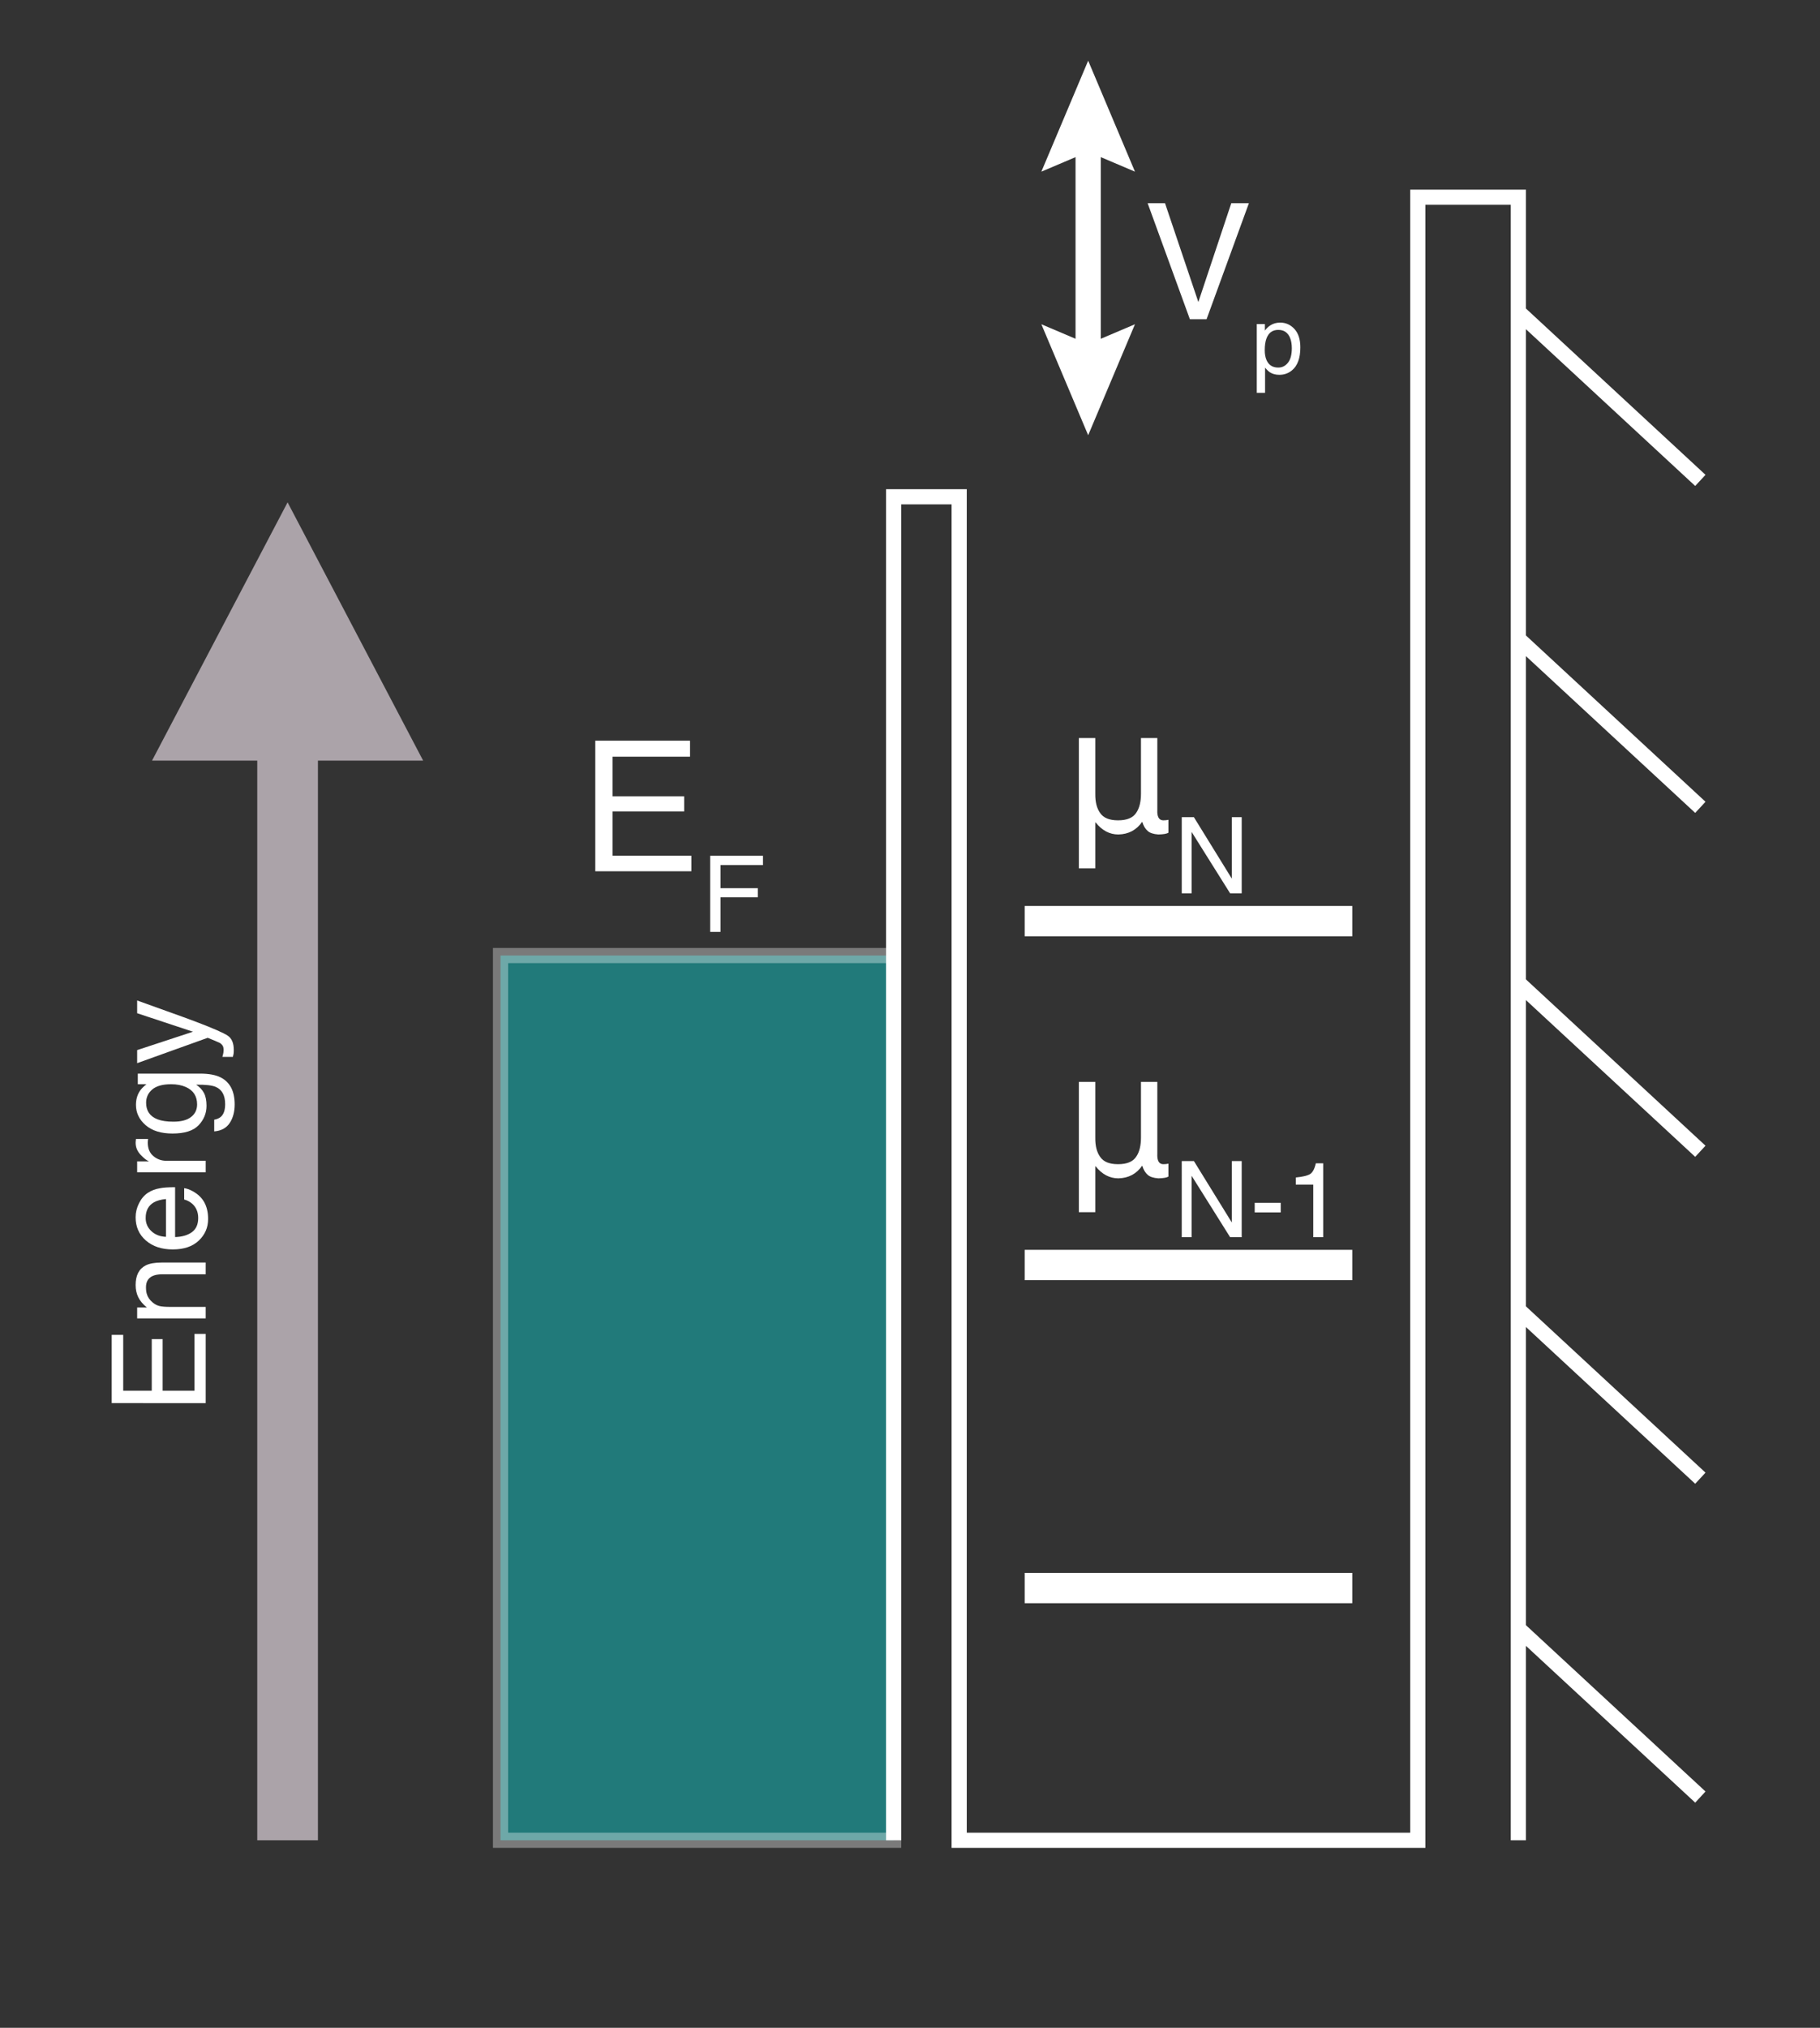 <?xml version="1.0" encoding="utf-8"?>
<!-- Generator: Adobe Illustrator 15.0.0, SVG Export Plug-In . SVG Version: 6.00 Build 0)  -->
<!DOCTYPE svg PUBLIC "-//W3C//DTD SVG 1.1//EN" "http://www.w3.org/Graphics/SVG/1.1/DTD/svg11.dtd">
<svg version="1.1" id="gate_x5F_blockade_x5F_labels"
	 xmlns="http://www.w3.org/2000/svg" xmlns:xlink="http://www.w3.org/1999/xlink" x="0px" y="0px" width="360px" height="401px"
	 viewBox="0 0 360 401" enable-background="new 0 0 360 401" xml:space="preserve">
<rect x="0" y="0" width="360" height="401" fill="#333333" stroke="none"/>
<g>
	<line fill="none" x1="215.243" y1="86.067" x2="215.243" y2="12"/>
	<g>
		<line fill="none" stroke="#FFFFFF" stroke-width="5" stroke-miterlimit="10" x1="215.243" y1="71.143" x2="215.243" y2="26.924"/>
		<g>
			<polygon fill="#FFFFFF" points="224.5,64.121 215.243,68.054 205.984,64.121 215.243,86.067 			"/>
		</g>
		<g>
			<polygon fill="#FFFFFF" points="224.5,33.946 215.243,30.013 205.984,33.946 215.243,12 			"/>
		</g>
	</g>
</g>
<g enable-background="new    ">
</g>
<g enable-background="new    ">
	<path fill="#FFFFFF" d="M230.441,40.18l6.594,19.547l6.516-19.547h3.484l-8.375,22.953h-3.297l-8.359-22.953H230.441z"/>
	<path fill="#FFFFFF" d="M248.594,64.079h1.603v1.293c0.329-0.443,0.688-0.787,1.078-1.029c0.554-0.365,1.205-0.547,1.954-0.547
		c1.108,0,2.049,0.424,2.822,1.271s1.16,2.057,1.16,3.63c0,2.126-0.558,3.644-1.674,4.555c-0.707,0.577-1.53,0.866-2.469,0.866
		c-0.738,0-1.356-0.161-1.856-0.483c-0.293-0.182-0.619-0.495-0.979-0.938v4.983h-1.64V64.079z M254.763,71.726
		c0.509-0.641,0.763-1.599,0.763-2.874c0-0.777-0.112-1.445-0.338-2.004c-0.427-1.075-1.207-1.612-2.34-1.612
		c-1.14,0-1.92,0.568-2.34,1.704c-0.226,0.607-0.339,1.378-0.339,2.313c0,0.753,0.113,1.394,0.339,1.922
		c0.426,1.008,1.206,1.512,2.34,1.512C253.615,72.687,254.254,72.367,254.763,71.726z"/>
</g>
<g enable-background="new    ">
	<path fill="#FFFFFF" d="M213.4,145.946h3.252v11.021c-0.023,1.629,0.299,2.9,0.967,3.814c0.645,0.961,1.822,1.441,3.533,1.441
		c1.746,0,2.941-0.492,3.586-1.477c0.633-0.914,0.949-2.174,0.949-3.779v-11.021h3.234v14.186c-0.07,1.395,0.328,2.092,1.195,2.092
		c0.328,0,0.662-0.035,1.002-0.105v2.549c-0.316,0.211-0.979,0.328-1.986,0.352c-0.984-0.07-1.693-0.305-2.127-0.703
		c-0.457-0.387-0.814-0.99-1.072-1.811c-1.125,1.629-2.695,2.467-4.711,2.514c-1.734,0-3.234-0.791-4.5-2.373h-0.07v9.07H213.4
		V145.946z"/>
</g>
<g enable-background="new    ">
	<path fill="#FFFFFF" d="M233.754,161.601h2.402l7.508,12.163v-12.163h1.947v15.054h-2.291l-7.619-12.148v12.148h-1.947V161.601z"/>
</g>
<g enable-background="new    ">
	<path fill="#FFFFFF" d="M213.4,213.945h3.252v11.021c-0.023,1.629,0.299,2.9,0.967,3.814c0.645,0.961,1.822,1.441,3.533,1.441
		c1.746,0,2.941-0.492,3.586-1.477c0.633-0.914,0.949-2.174,0.949-3.779v-11.021h3.234v14.186c-0.07,1.395,0.328,2.092,1.195,2.092
		c0.328,0,0.662-0.035,1.002-0.105v2.549c-0.316,0.211-0.979,0.328-1.986,0.352c-0.984-0.07-1.693-0.305-2.127-0.703
		c-0.457-0.387-0.814-0.99-1.072-1.811c-1.125,1.629-2.695,2.467-4.711,2.514c-1.734,0-3.234-0.791-4.5-2.373h-0.07v9.07H213.4
		V213.945z"/>
</g>
<g enable-background="new    ">
	<path fill="#FFFFFF" d="M233.754,229.6h2.402l7.508,12.164V229.6h1.947v15.055h-2.291l-7.619-12.148v12.148h-1.947V229.6z"/>
	<path fill="#FFFFFF" d="M248.184,237.859h5.145v1.896h-5.145V237.859z"/>
	<path fill="#FFFFFF" d="M256.311,234.263v-1.414c1.332-0.13,2.261-0.347,2.787-0.651c0.526-0.303,0.919-1.022,1.179-2.156h1.455
		v14.613h-1.968v-10.392H256.311z"/>
</g>
<g enable-background="new    ">
	<path fill="#FFFFFF" d="M117.749,146.472h18.738v3.164h-15.328v7.84h14.168v2.988h-14.168v8.754h15.592v3.076h-19.002V146.472z"/>
</g>
<g enable-background="new    ">
	<path fill="#FFFFFF" d="M140.478,169.228h10.443v1.844h-8.403v4.571h7.389v1.793h-7.389v6.846h-2.04V169.228z"/>
</g>
<line fill="none" stroke="#FFFFFF" stroke-width="3" stroke-miterlimit="10" x1="300.334" y1="126.319" x2="336.334" y2="159.651"/>
<line fill="none" stroke="#FFFFFF" stroke-width="3" stroke-miterlimit="10" x1="300.334" y1="194.334" x2="336.334" y2="227.667"/>
<line fill="none" stroke="#FFFFFF" stroke-width="3" stroke-miterlimit="10" x1="300.334" y1="258.99" x2="336.334" y2="292.322"/>
<line fill="none" stroke="#FFFFFF" stroke-width="3" stroke-miterlimit="10" x1="300.334" y1="322.038" x2="336.334" y2="355.371"/>
<rect x="99.005" y="188.958" opacity="0.35" fill="#00FFFF" stroke="#FFFFFF" stroke-width="3" stroke-miterlimit="10" enable-background="new    " width="77.76" height="174.96"/>
<line fill="none" stroke="#FFFFFF" stroke-width="6" stroke-miterlimit="10" x1="202.686" y1="314.038" x2="267.486" y2="314.038"/>
<line fill="none" stroke="#FFFFFF" stroke-width="6" stroke-miterlimit="10" x1="202.686" y1="250.157" x2="267.486" y2="250.157"/>
<path fill="#00ABC0" stroke="#00ABC0" stroke-width="5" stroke-miterlimit="10" d="M202.686,182.479"/>
<path fill="#00ABC0" stroke="#00ABC0" stroke-width="5" stroke-miterlimit="10" d="M209.166,175.999"/>
<path fill="#FFFFFF" stroke="#FFFFFF" stroke-width="5" stroke-miterlimit="10" d="M241.564,363.919"/>
<path fill="#FFFFFF" stroke="#FFFFFF" stroke-width="5" stroke-miterlimit="10" d="M235.086,357.439"/>
<line fill="none" stroke="#ABA3A9" stroke-width="12" stroke-miterlimit="10" x1="56.886" y1="363.919" x2="56.886" y2="130.638"/>
<path fill="#ABA3A9" stroke="#ABA3A9" stroke-width="5" stroke-miterlimit="10" d="M73.086,147.918"/>
<polygon fill="#ABA3A9" stroke="#ABA3A9" stroke-width="5" stroke-miterlimit="10" points="34.206,147.918 79.565,147.918 
	56.886,104.719 "/>
<g enable-background="new    ">
	<path fill="#FFFFFF" d="M22.094,277.464v-13.491h2.278v11.036h5.645v-10.201h2.151v10.201h6.303v-11.227h2.215v13.682H22.094z"/>
	<path fill="#FFFFFF" d="M27.131,260.72v-2.165h1.924c-0.793-0.641-1.362-1.32-1.709-2.037c-0.346-0.717-0.519-1.514-0.519-2.393
		c0-1.924,0.671-3.223,2.012-3.897c0.734-0.371,1.785-0.558,3.151-0.558h8.695v2.316h-8.543c-0.827,0-1.493,0.123-2,0.367
		c-0.844,0.405-1.266,1.139-1.266,2.203c0,0.539,0.056,0.982,0.165,1.328c0.186,0.625,0.557,1.173,1.113,1.646
		c0.447,0.38,0.909,0.626,1.386,0.74c0.478,0.114,1.158,0.171,2.044,0.171h7.101v2.278H27.131z"/>
	<path fill="#FFFFFF" d="M27.504,237.932c0.451-0.897,1.036-1.58,1.753-2.051c0.684-0.453,1.48-0.754,2.393-0.905
		c0.624-0.134,1.619-0.202,2.986-0.202v9.859c1.379-0.041,2.485-0.363,3.319-0.967c0.833-0.603,1.25-1.535,1.25-2.8
		c0-1.181-0.395-2.122-1.183-2.825c-0.458-0.395-0.987-0.673-1.59-0.837v-2.24c0.498,0.06,1.053,0.255,1.665,0.589
		c0.611,0.333,1.111,0.705,1.499,1.115c0.676,0.687,1.131,1.537,1.367,2.55c0.135,0.544,0.202,1.159,0.202,1.847
		c0,1.677-0.613,3.098-1.841,4.264s-2.947,1.748-5.157,1.748c-2.178,0-3.944-0.587-5.304-1.762
		c-1.358-1.174-2.037-2.708-2.037-4.604C26.827,239.756,27.053,238.829,27.504,237.932z M32.826,237.115
		c-0.987,0.092-1.776,0.306-2.367,0.641c-1.097,0.619-1.645,1.652-1.645,3.1c0,1.037,0.377,1.908,1.132,2.61
		c0.756,0.702,1.716,1.075,2.88,1.116V237.115z"/>
	<path fill="#FFFFFF" d="M27.131,231.826v-2.164h2.341c-0.455-0.178-1.01-0.612-1.664-1.305c-0.653-0.691-0.98-1.488-0.98-2.392
		c0-0.042,0.004-0.114,0.013-0.216c0.008-0.101,0.025-0.273,0.051-0.518h2.404c-0.025,0.135-0.042,0.259-0.051,0.373
		c-0.008,0.113-0.013,0.238-0.013,0.373c0,1.147,0.369,2.029,1.107,2.645c0.738,0.617,1.589,0.924,2.551,0.924h7.796v2.279H27.131z"
		/>
	<path fill="#FFFFFF" d="M27.675,215.722c0.296-0.429,0.726-0.866,1.291-1.312h-1.709v-2.101h12.327c1.722,0,3.08,0.253,4.076,0.757
		c1.839,0.941,2.759,2.721,2.759,5.336c0,1.455-0.327,2.678-0.981,3.67c-0.653,0.992-1.677,1.548-3.068,1.666v-2.316
		c0.607-0.109,1.075-0.327,1.404-0.654c0.507-0.512,0.76-1.317,0.76-2.417c0-1.737-0.616-2.874-1.848-3.411
		c-0.726-0.318-2.021-0.466-3.886-0.44c0.692,0.454,1.207,1,1.544,1.639c0.338,0.639,0.506,1.483,0.506,2.534
		c0,1.463-0.521,2.742-1.562,3.839s-2.766,1.646-5.17,1.646c-2.27,0-4.042-0.553-5.315-1.658c-1.274-1.105-1.911-2.439-1.911-4.003
		C26.891,217.436,27.152,216.512,27.675,215.722z M30.117,215.443c-0.81,0.688-1.215,1.564-1.215,2.631
		c0,1.596,0.751,2.687,2.253,3.274c0.802,0.311,1.853,0.466,3.151,0.466c1.527,0,2.689-0.309,3.487-0.926
		c0.797-0.617,1.195-1.445,1.195-2.486c0-1.629-0.738-2.774-2.215-3.438c-0.835-0.369-1.81-0.555-2.923-0.555
		C32.172,214.41,30.928,214.755,30.117,215.443z"/>
	<path fill="#FFFFFF" d="M27.131,200.368v-2.519c0.869,0.321,2.854,1.034,5.951,2.139c2.33,0.827,4.229,1.519,5.698,2.076
		c3.456,1.314,5.564,2.242,6.323,2.781s1.138,1.467,1.138,2.782c0,0.32-0.013,0.567-0.037,0.739
		c-0.025,0.174-0.072,0.387-0.14,0.639h-2.075c0.109-0.396,0.177-0.682,0.202-0.859c0.025-0.176,0.038-0.332,0.038-0.467
		c0-0.422-0.069-0.73-0.209-0.929c-0.139-0.198-0.31-0.364-0.512-0.499c-0.067-0.043-0.412-0.193-1.035-0.455
		c-0.623-0.261-1.087-0.451-1.39-0.568l-13.953,5.012v-2.582l11.041-3.633L27.131,200.368z"/>
</g>
<line fill="none" stroke="#FFFFFF" stroke-width="6" stroke-miterlimit="10" x1="202.686" y1="182.157" x2="267.486" y2="182.157"/>
<polyline fill="none" stroke="#FFFFFF" stroke-width="3" stroke-miterlimit="10" points="176.766,363.919 176.766,98.238 
	189.727,98.238 189.727,363.919 280.445,363.919 280.445,38.999 300.334,38.999 300.334,363.919 "/>
<line fill="none" stroke="#FFFFFF" stroke-width="3" stroke-miterlimit="10" x1="300.334" y1="61.667" x2="336.334" y2="94.999"/>
</svg>

